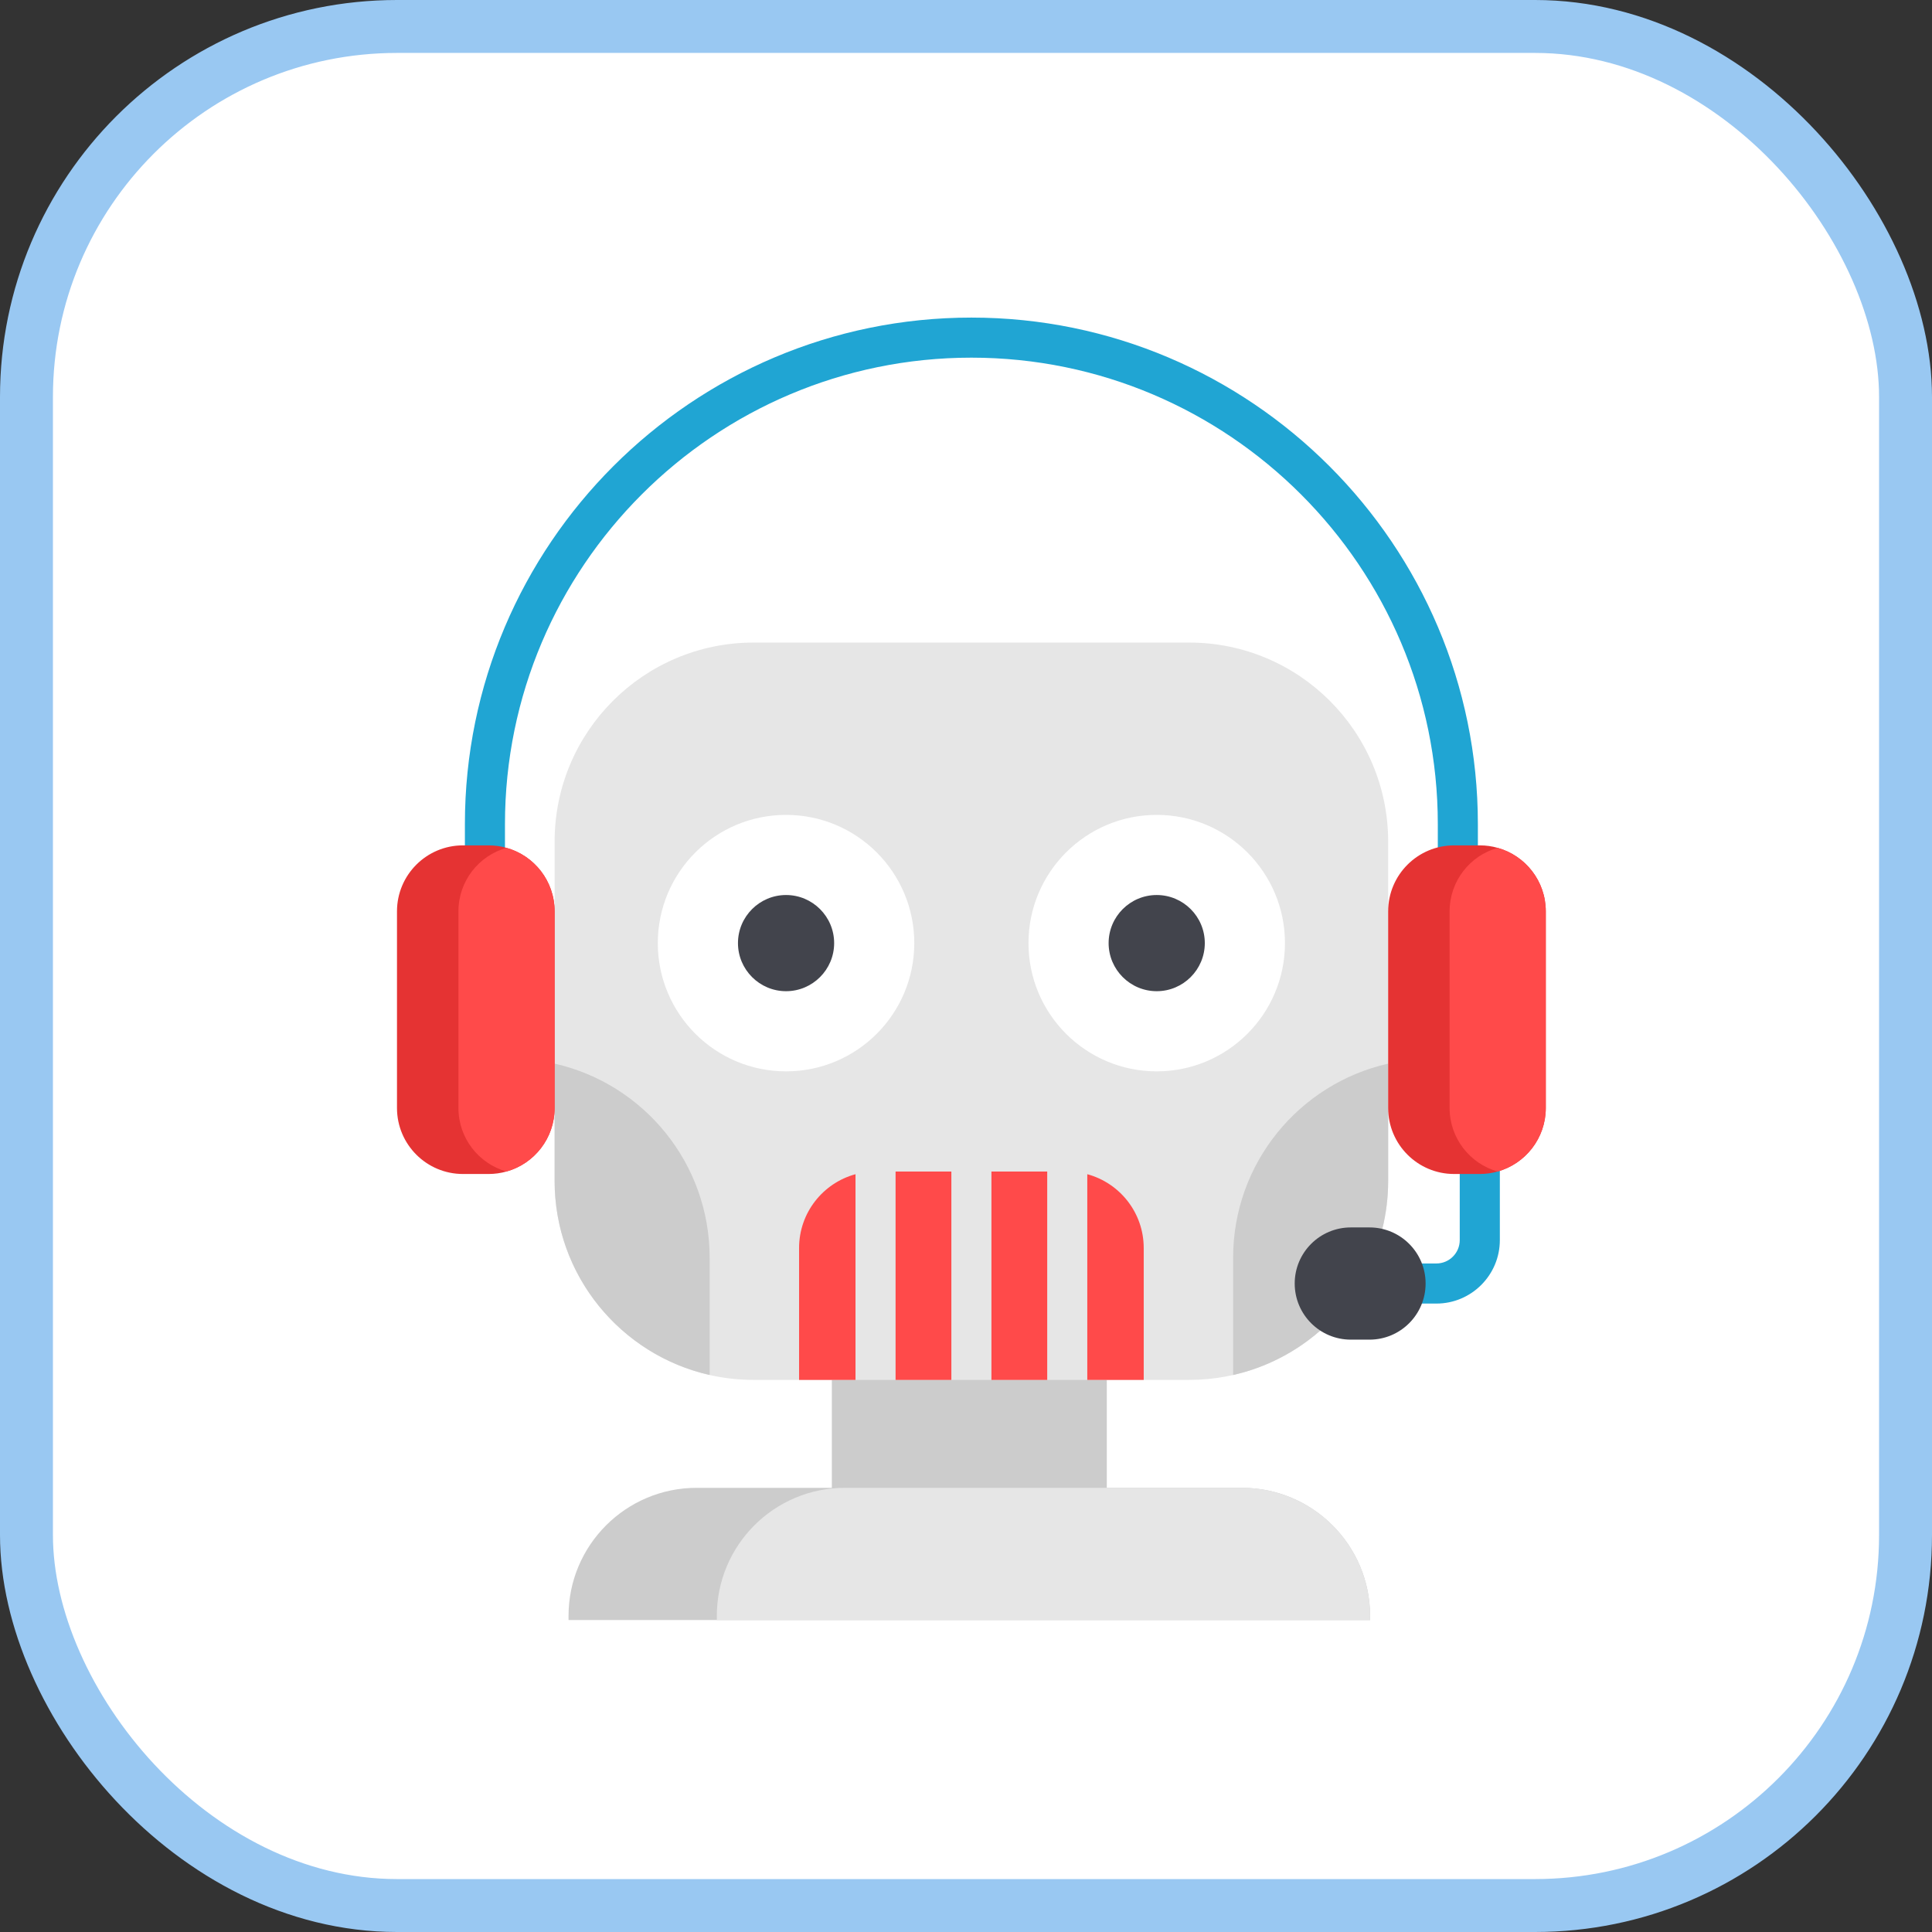 <?xml version="1.0" encoding="UTF-8"?>
<svg width="73px" height="73px" viewBox="0 0 73 73" version="1.1" xmlns="http://www.w3.org/2000/svg" xmlns:xlink="http://www.w3.org/1999/xlink">
    <rect x="0" y="0" width="73" height="73" fill="#333333" stroke="none"/>
    <!-- Generator: Sketch 51.3 (57544) - http://www.bohemiancoding.com/sketch -->
    <title>testing/automated-testing</title>
    <desc>Created with Sketch.</desc>
    <defs></defs>
    <g id="testing/automated-testing" stroke="none" stroke-width="1" fill="none" fill-rule="evenodd">
        <g id="container" transform="translate(2, 2)" fill="#FFFFFF" fill-rule="nonzero" stroke="#99C8F2" stroke-width="2">
            <rect id="mask" x="-1" y="-1" width="71" height="71" rx="14"></rect>
        </g>
        <g id="support" transform="translate(15, 12)" fill-rule="nonzero">
            <path d="M40.084,21.708 C39.666,21.708 39.327,21.37 39.327,20.951 L39.327,19.137 C39.327,9.42 31.421,1.514 21.704,1.514 C11.986,1.514 4.08,9.42 4.08,19.137 L4.08,20.951 C4.08,21.37 3.741,21.708 3.323,21.708 C2.905,21.708 2.566,21.37 2.566,20.951 L2.566,19.137 C2.566,8.585 11.151,0 21.704,0 C32.256,0 40.841,8.585 40.841,19.137 L40.841,20.951 C40.841,21.37 40.502,21.708 40.084,21.708 Z" id="Shape" fill="#20A5D3"></path>
            <path d="M39.273,37.255 L37.352,37.255 C36.934,37.255 36.595,36.916 36.595,36.497 C36.595,36.08 36.934,35.74 37.352,35.74 L39.273,35.74 C39.76,35.74 40.156,35.344 40.156,34.857 L40.156,30.844 C40.156,30.426 40.495,30.087 40.914,30.087 C41.332,30.087 41.671,30.426 41.671,30.844 L41.671,34.857 C41.671,36.179 40.595,37.255 39.273,37.255 Z" id="Shape" fill="#20A5D3"></path>
            <polygon id="Shape" fill="#CCCCCC" points="16.431 37.721 26.82 37.721 26.82 46.635 16.431 46.635"></polygon>
            <path d="M37.23,34.435 C37.374,33.853 37.451,33.244 37.451,32.619 L37.451,19.799 C37.451,15.646 34.084,12.279 29.93,12.279 L13.477,12.279 C9.324,12.279 5.956,15.646 5.956,19.799 L5.956,32.619 C5.956,36.773 9.324,40.139 13.477,40.139 L29.93,40.139 C31.828,40.139 33.562,39.435 34.886,38.276" id="Shape" fill="#E6E6E6"></path>
            <path d="M11.814,35.525 L11.814,39.954 C8.461,39.197 5.956,36.201 5.956,32.619 L5.956,28.189 C9.31,28.945 11.814,31.942 11.814,35.525 Z" id="Shape" fill="#CCCCCC"></path>
            <path d="M37.451,28.189 L37.451,32.619 C37.451,33.244 37.374,33.853 37.23,34.435 L34.886,38.276 C33.961,39.086 32.835,39.675 31.593,39.954 L31.593,35.525 C31.593,31.942 34.097,28.946 37.451,28.189 Z" id="Shape" fill="#CCCCCC"></path>
            <path d="M19.546,23.635 C19.546,26.311 17.377,28.481 14.701,28.481 C12.025,28.481 9.855,26.311 9.855,23.635 C9.855,20.959 12.025,18.79 14.701,18.79 C17.377,18.79 19.546,20.959 19.546,23.635 Z" id="Shape" fill="#FFFFFF"></path>
            <path d="M33.552,23.635 C33.552,26.311 31.382,28.481 28.706,28.481 C26.03,28.481 23.861,26.311 23.861,23.635 C23.861,20.959 26.03,18.79 28.706,18.79 C31.382,18.79 33.552,20.959 33.552,23.635 Z" id="Shape" fill="#FFFFFF"></path>
            <path d="M14.701,25.452 C13.699,25.452 12.884,24.637 12.884,23.635 C12.884,22.633 13.699,21.818 14.701,21.818 C15.703,21.818 16.518,22.633 16.518,23.635 C16.518,24.637 15.703,25.452 14.701,25.452 Z" id="Shape" fill="#42444C"></path>
            <path d="M28.706,25.452 C27.704,25.452 26.889,24.637 26.889,23.635 C26.889,22.633 27.704,21.818 28.706,21.818 C29.708,21.818 30.523,22.633 30.523,23.635 C30.523,24.637 29.708,25.452 28.706,25.452 Z" id="Shape" fill="#42444C"></path>
            <g id="Group" transform="translate(15.187, 32.2)" fill="#FF4A4A">
                <polygon id="Shape" points="3.652 0.066 5.76 0.066 5.76 7.94 3.652 7.94"></polygon>
                <polygon id="Shape" points="7.274 0.066 9.382 0.066 9.382 7.94 7.274 7.94"></polygon>
                <path d="M10.896,0.167 L10.896,7.94 L13.028,7.94 L13.028,2.955 C13.028,1.622 12.124,0.5 10.896,0.167 Z" id="Shape"></path>
                <path d="M2.138,0.167 C0.91,0.5 0.006,1.622 0.006,2.955 L0.006,7.94 L2.138,7.94 L2.138,0.167 Z" id="Shape"></path>
            </g>
            <path d="M5.956,22.435 L5.956,29.865 C5.956,31.008 5.188,31.971 4.139,32.265 C3.924,32.326 3.697,32.359 3.462,32.359 L2.493,32.359 C1.117,32.359 0,31.242 0,29.865 L0,22.435 C0,21.058 1.117,19.942 2.493,19.942 L3.462,19.942 C3.697,19.942 3.924,19.974 4.139,20.036 C5.188,20.329 5.956,21.292 5.956,22.435 Z" id="Shape" fill="#E53333"></path>
            <path d="M5.956,22.435 L5.956,29.865 C5.956,31.008 5.188,31.971 4.139,32.265 C3.09,31.971 2.322,31.008 2.322,29.865 L2.322,22.435 C2.322,21.292 3.09,20.329 4.139,20.036 C5.188,20.329 5.956,21.292 5.956,22.435 Z" id="Shape" fill="#FF4A4A"></path>
            <path d="M43.407,22.435 L43.407,29.865 C43.407,31.008 42.638,31.971 41.589,32.265 C41.375,32.326 41.147,32.359 40.913,32.359 L39.944,32.359 C38.567,32.359 37.451,31.242 37.451,29.865 L37.451,22.435 C37.451,21.058 38.567,19.942 39.944,19.942 L40.913,19.942 C41.147,19.942 41.375,19.974 41.589,20.036 C42.638,20.329 43.407,21.292 43.407,22.435 Z" id="Shape" fill="#E53333"></path>
            <path d="M43.407,22.435 L43.407,29.865 C43.407,31.008 42.638,31.971 41.589,32.265 C40.541,31.971 39.773,31.008 39.773,29.865 L39.773,22.435 C39.773,21.292 40.541,20.329 41.589,20.036 C42.638,20.329 43.407,21.292 43.407,22.435 Z" id="Shape" fill="#FF4A4A"></path>
            <path d="M36.04,34.378 L36.746,34.378 C37.917,34.378 38.866,35.327 38.866,36.497 C38.866,37.668 37.917,38.618 36.746,38.618 L36.04,38.618 C34.869,38.618 33.92,37.668 33.92,36.497 C33.92,35.327 34.869,34.378 36.04,34.378 Z" id="Shape" fill="#42444C"></path>
            <path d="M36.768,49.058 L36.768,49.212 L6.482,49.212 L6.482,49.058 C6.482,46.385 8.65,44.217 11.324,44.217 L31.926,44.217 C34.6,44.217 36.768,46.385 36.768,49.058 Z" id="Shape" fill="#CCCCCC"></path>
            <path d="M36.768,49.058 L36.768,49.212 L12.085,49.212 L12.085,49.058 C12.085,46.385 14.252,44.217 16.926,44.217 L31.926,44.217 C34.6,44.217 36.768,46.385 36.768,49.058 Z" id="Shape" fill="#E6E6E6"></path>
        </g>
    </g>
</svg>